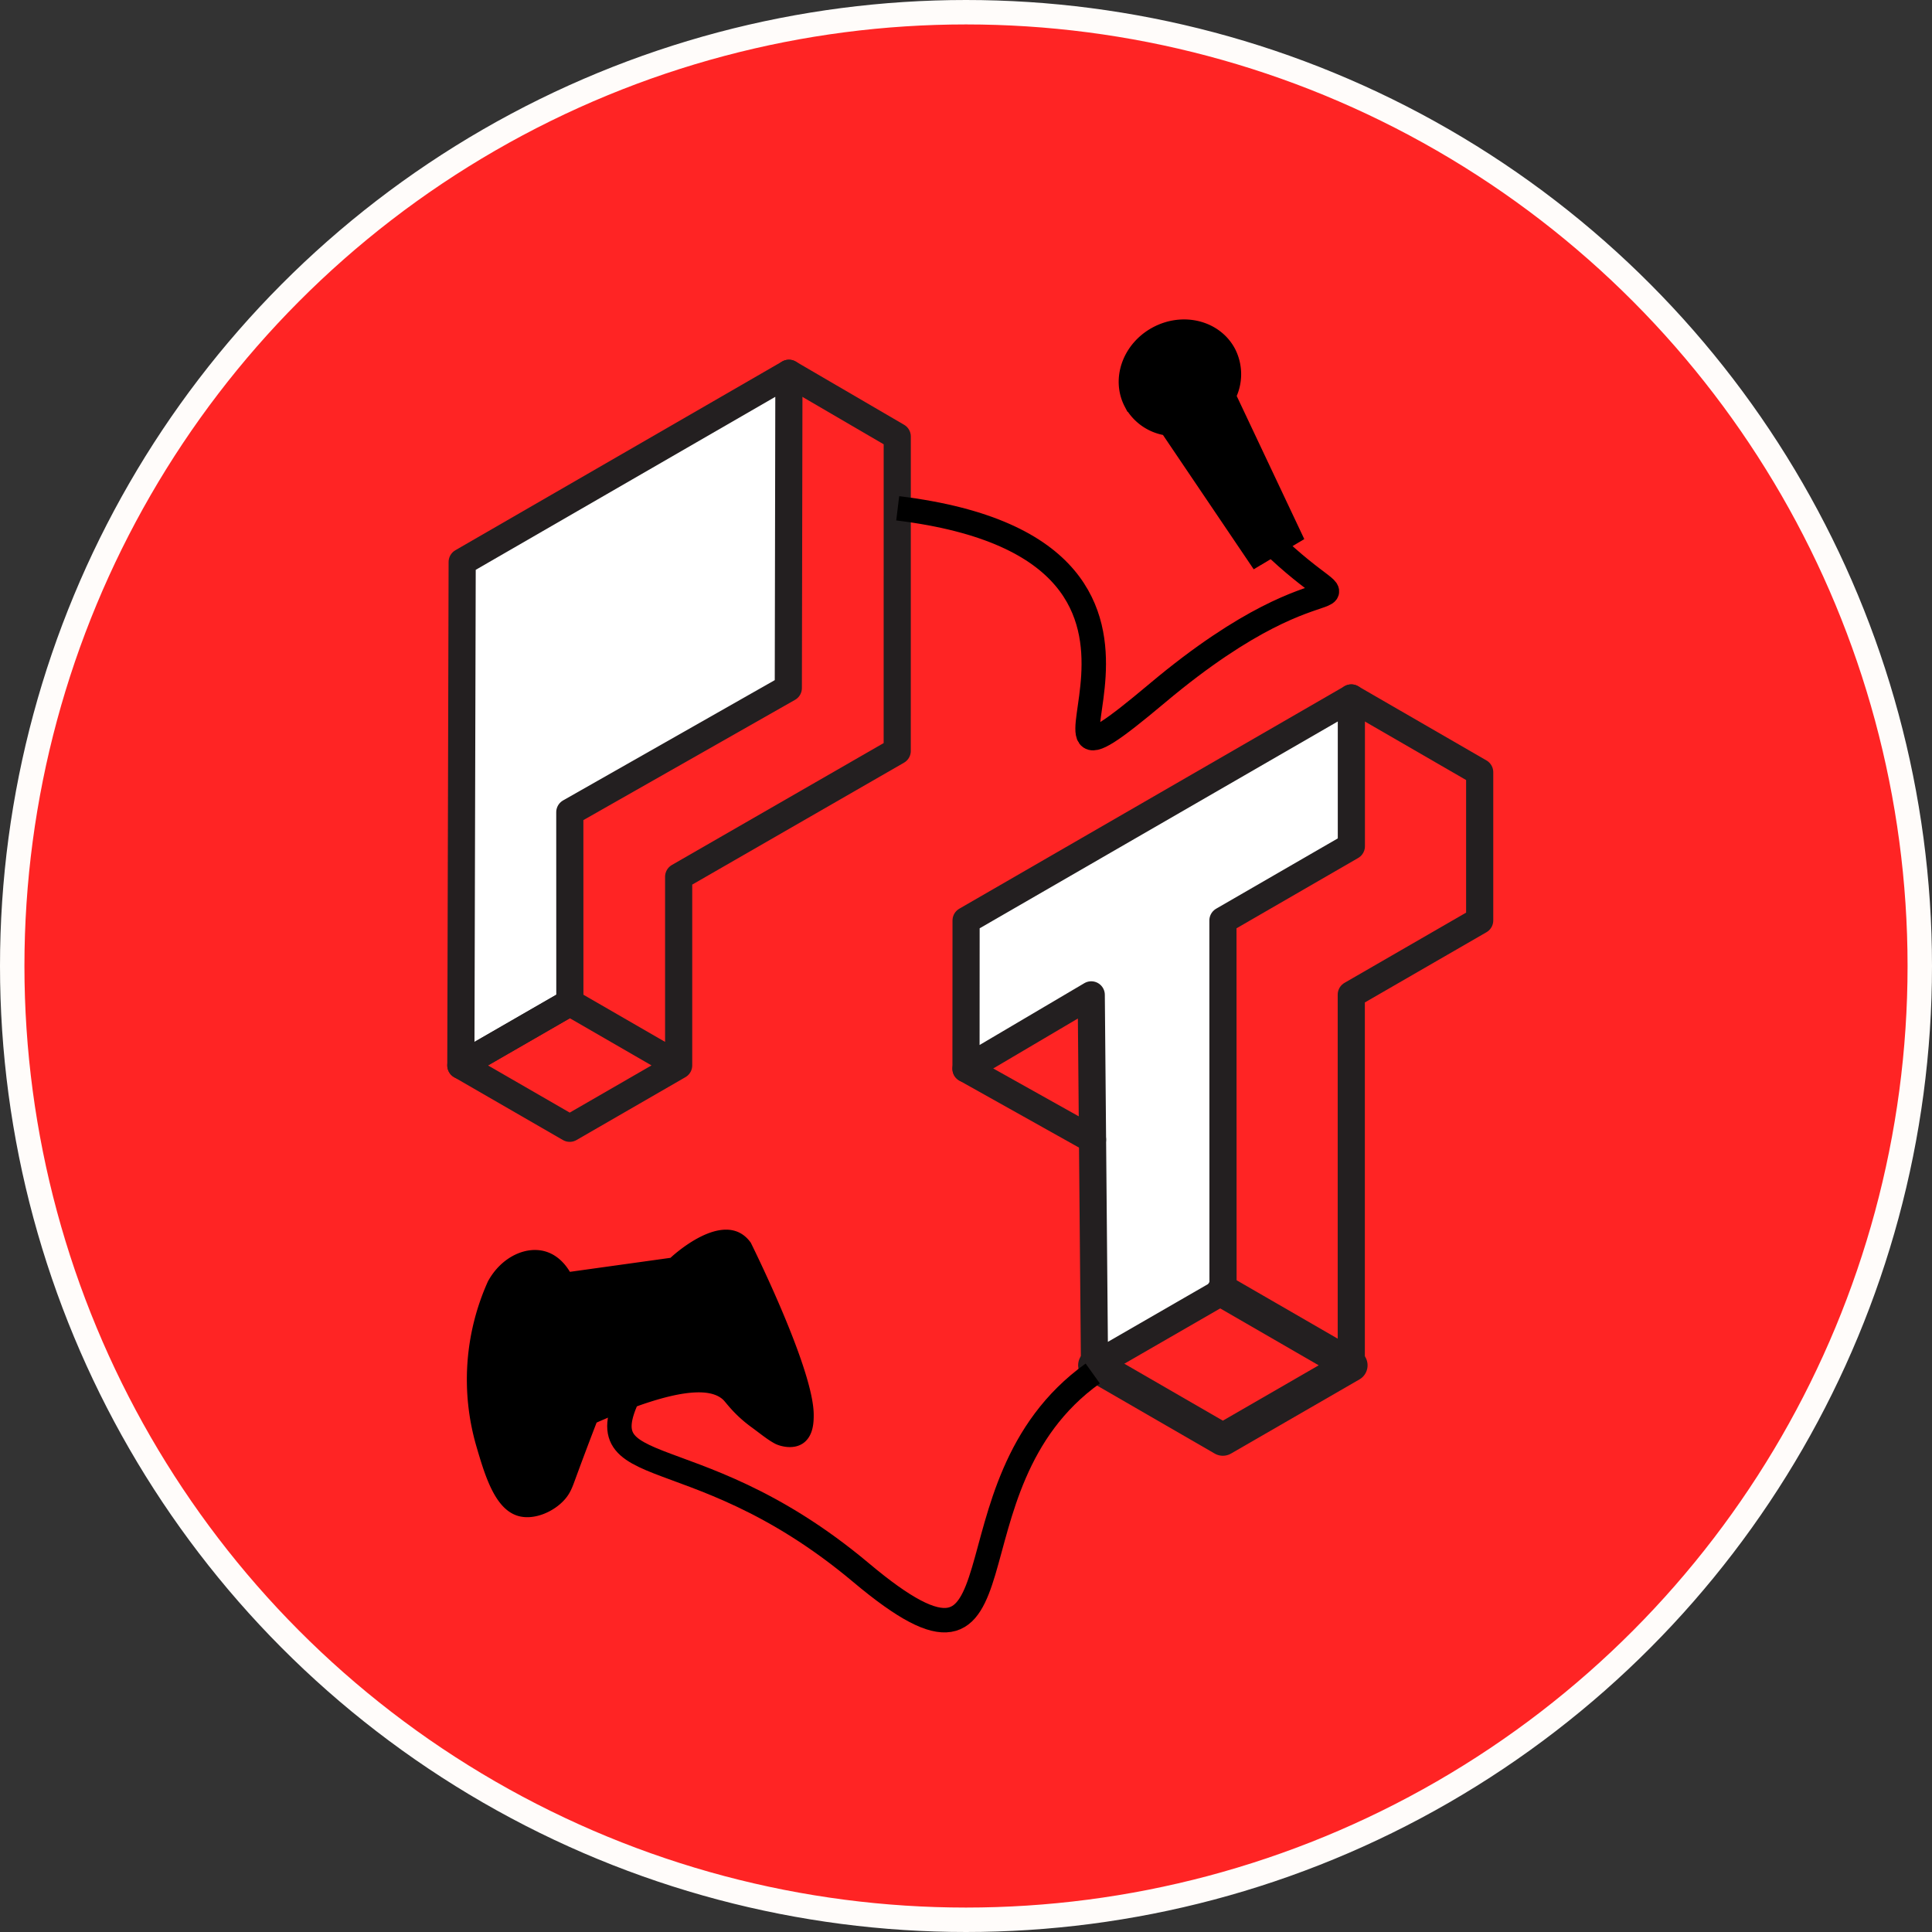 <svg xmlns="http://www.w3.org/2000/svg" viewBox="0 0 711.56 711.56"><rect x="0" y="0" width="711.56" height="711.56" fill="#333333" stroke="none"/><defs><style>.cls-1{fill:#ff2424;stroke:#fffcfa;}.cls-1,.cls-2,.cls-3,.cls-4{stroke-linecap:round;stroke-linejoin:round;}.cls-1,.cls-5{stroke-width:9px;}.cls-2{fill:#fff;}.cls-2,.cls-3,.cls-4{stroke:#231f20;}.cls-2,.cls-4{stroke-width:10px;}.cls-3,.cls-4,.cls-5{fill:none;}.cls-3{stroke-width:12px;}.cls-5,.cls-6,.cls-7{stroke:#000;}.cls-6{stroke-miterlimit:10;stroke-width:7px;}.cls-7{stroke-width:0.5px;}</style></defs><title>Asset 1</title><g id="Layer_2" data-name="Layer 2"><g id="Layer_6" data-name="Layer 6"><circle class="cls-1" cx="355.78" cy="355.78" r="351.28"/><polygon class="cls-2" points="355.81 339.01 497.71 257.06 497.71 311.67 450.41 339.01 450.44 475.52 403.11 502.82 401.91 366.41 355.78 393.63 355.81 339.01"/><polyline class="cls-3" points="403.08 502.82 450.38 530.16 497.68 502.85 450.4 475.53"/><polyline class="cls-4" points="497.68 502.85 497.68 366.32 544.97 339.01 544.97 284.4 497.68 257.06"/><line class="cls-4" x1="355.78" y1="393.63" x2="402.38" y2="419.72"/><polygon class="cls-2" points="170.22 206.98 169.73 392.4 209.88 369.25 209.86 299.14 290.34 253.41 290.56 137.48 170.22 206.98"/><polyline class="cls-4" points="290.56 137.48 330.46 160.76 330.45 276.57 249.95 322.91 249.95 392.39 209.83 415.55 169.73 392.4 209.88 369.25 249.95 392.39"/><path class="cls-5" d="M330.63,187.21c133.13,16.24,27.22,125.53,95.55,68.13s78.47-19.81,41.11-56.25"/><path class="cls-6" d="M475.85,197.17l-24.24-51.33a17,17,0,0,0,.18-15.69c-4.51-8.61-15.87-11.56-25.38-6.58s-13.56,16-9.05,24.59a17,17,0,0,0,13,8.81l32.43,48Z"/><path class="cls-5" d="M402.46,505.86C344.25,547.54,382,633.67,317.12,579.2S210,549.54,235.82,505.86"/><path class="cls-7" d="M175.67,532.53a87.81,87.81,0,0,1,4.25-60.46c4.76-8.77,13.65-13,20.85-10.93,5.19,1.5,8,5.87,9,7.55l37.28-5.19s19.82-18.88,29.26-5.67c2.84,5.78,23.13,47.32,23.13,63.24,0,2.32,0,7.14-3.31,9.91-3.62,3-8.89,1.37-10.49.55-2.68-1.4-5.09-3.42-8.6-6-6.49-4.69-9.4-9.11-10.51-10.16-4.43-4.17-15.86-5.37-47,8.39-3.59,9.32-6.17,16.27-7.86,20.89-1.13,3.09-1.88,5.19-3.85,7.43-3.78,4.3-10.49,7.33-16,6.23C182.8,556.54,179,543.93,175.67,532.53Z"/></g></g></svg>